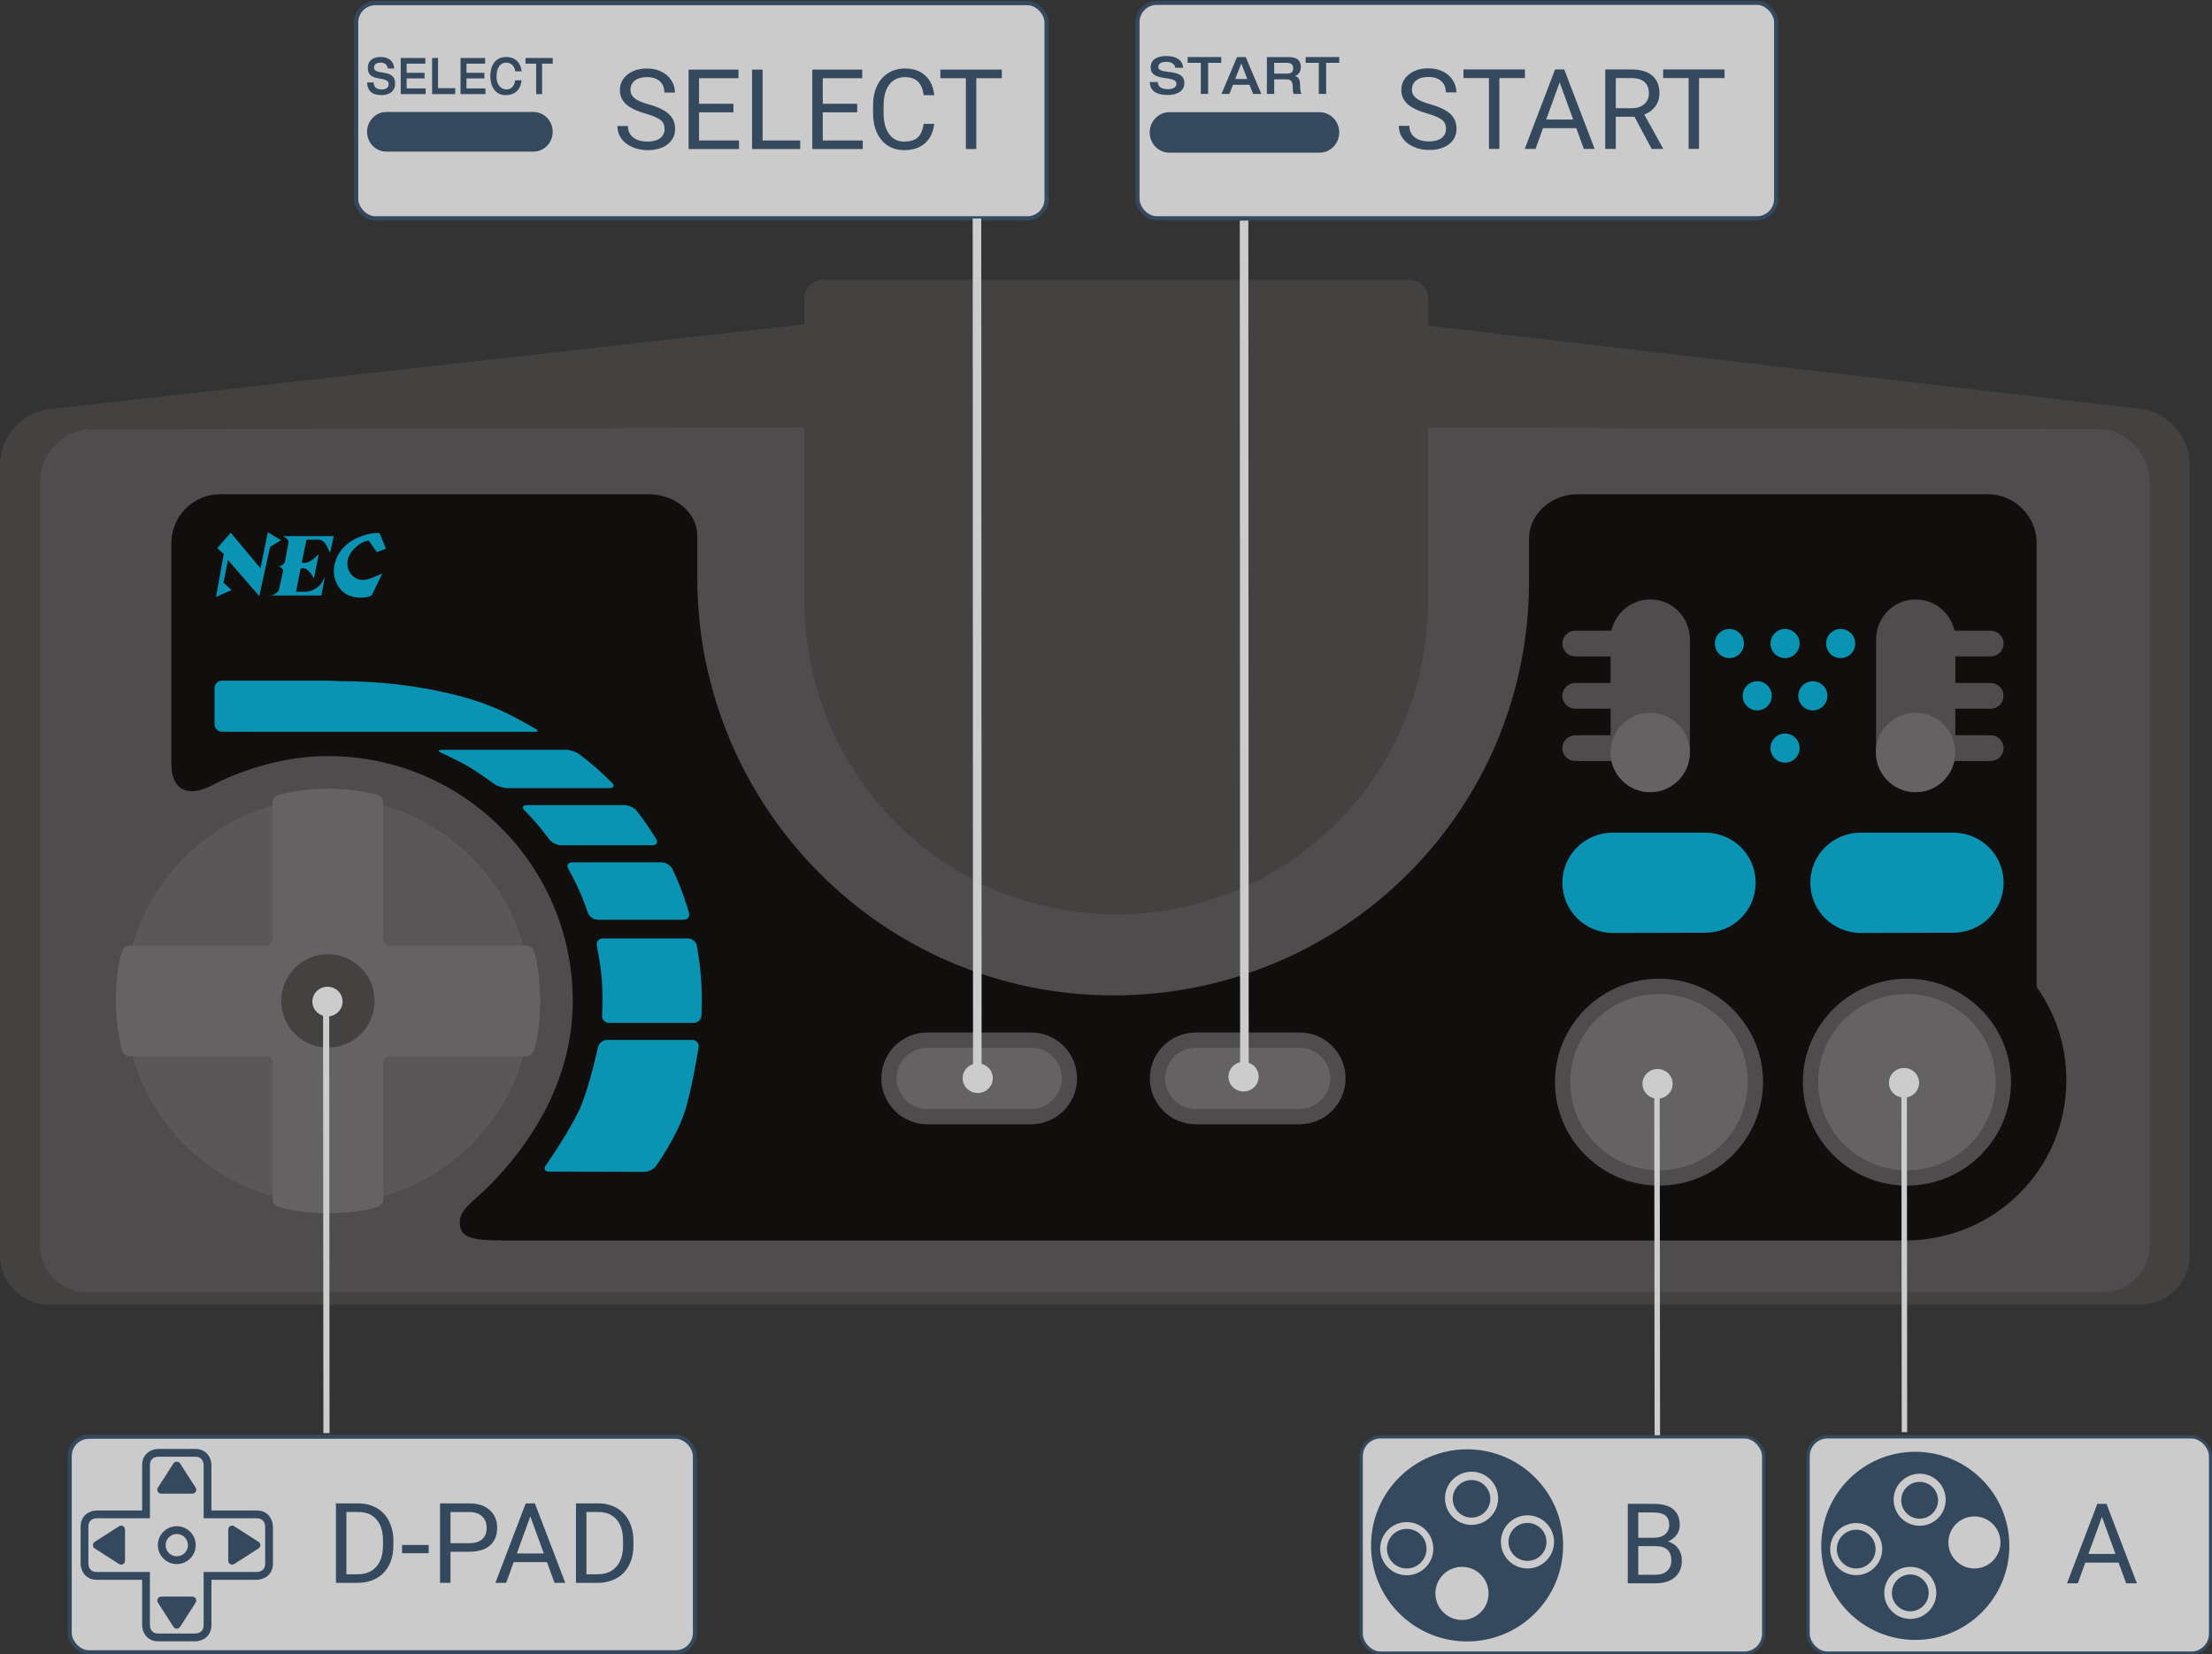 <?xml version="1.0" encoding="UTF-8" standalone="no"?>
<svg
   xmlns:dc="http://purl.org/dc/elements/1.1/"
   xmlns:cc="http://creativecommons.org/ns#"
   xmlns:rdf="http://www.w3.org/1999/02/22-rdf-syntax-ns#"
   xmlns:svg="http://www.w3.org/2000/svg"
   xmlns="http://www.w3.org/2000/svg"
   xmlns:sodipodi="http://sodipodi.sourceforge.net/DTD/sodipodi-0.dtd"
   xmlns:inkscape="http://www.inkscape.org/namespaces/inkscape"
   width="431.764"
   height="322.822"
   version="1.1"
   id="svg57"
   sodipodi:docname="controls.svg"
   inkscape:version="0.92.4 5da689c313, 2019-01-14">
  <rect width="100%" height="100%" fill="#333333" stroke="none"/>
  <sodipodi:namedview
     pagecolor="#ffffff"
     bordercolor="#666666"
     borderopacity="1"
     objecttolerance="10"
     gridtolerance="10"
     guidetolerance="10"
     inkscape:pageopacity="0"
     inkscape:pageshadow="2"
     inkscape:window-width="1920"
     inkscape:window-height="1015"
     id="namedview59"
     showgrid="false"
     fit-margin-top="0"
     fit-margin-left="0"
     fit-margin-right="0"
     fit-margin-bottom="0"
     inkscape:zoom="0.834386"
     inkscape:cx="163.10576"
     inkscape:cy="67.060563"
     inkscape:window-x="1920"
     inkscape:window-y="0"
     inkscape:window-maximized="1"
     inkscape:current-layer="svg57" />
  <defs
     id="defs5">
    <clipPath
       id="a">
      <path
         d="M 0,330.522 H 154.673 V 0 H 0 Z"
         id="path2"
         inkscape:connector-curvature="0" />
    </clipPath>
    <clipPath
       clipPathUnits="userSpaceOnUse"
       id="clipPath18">
      <path
         d="M 0,37.061 H 37.061 V 0 H 0 Z"
         id="path16"
         inkscape:connector-curvature="0" />
    </clipPath>
    <clipPath
       clipPathUnits="userSpaceOnUse"
       id="clipPath18-2">
      <path
         d="M 0,37.061 H 37.061 V 0 H 0 Z"
         id="path16-2"
         inkscape:connector-curvature="0" />
    </clipPath>
  </defs>
  <g
     clip-path="url(#a)"
     transform="matrix(0,-1.293,-1.293,0,427.382,254.619)"
     id="g55">
    <path
       d="M 7.386,0 C 3.324,0 -3e-4,3.324 -3e-4,7.387 v 315.75 c 0,4.062 3.324,7.385 7.386,7.385 h 119.56 c 4.063,0 7.757,-3.302 8.211,-7.34 l 17.277,-153.811 c 0.453,-4.039 0.439,-10.642 -0.032,-14.678 L 135.189,7.338 C 134.719,3.303 131.009,0 126.946,0 Z"
       id="path7"
       inkscape:connector-curvature="0"
       style="fill:#444141" />
    <path
       d="m 8.976,6.004 c -3.915,0 -7.118,3.201 -7.118,7.117 v 304.283 c 0,3.914 3.203,7.118 7.118,7.118 h 115.22 c 3.914,0 7.474,-3.183 7.91,-7.073 l 0.419,-148.226 c 0.436,-3.893 0.422,-10.256 -0.032,-14.145 l -0.356,-142.006 c -0.453,-3.888 -4.027,-7.068 -7.941,-7.068 z"
       id="path9"
       inkscape:connector-curvature="0"
       style="fill:#4f4c4d" />
    <path
       d="m 45.853,250.367 c -16.933,0 -30.658,13.727 -30.658,30.66 0,16.934 13.725,30.66 30.658,30.66 16.934,0 30.659,-13.726 30.659,-30.66 0,-16.933 -13.725,-30.66 -30.659,-30.66"
       id="path11"
       inkscape:connector-curvature="0"
       style="fill:#5a5758" />
    <path
       d="m 9.693,239.583 v 14.773 c 0,5.06 0.422,6.767 2.722,6.767 2.217,0 3.042,-2.144 6.501,-5.385 7.184,-6.734 16.313,-11.663 26.937,-11.663 20.408,0 36.951,16.544 36.951,36.952 0,9.716 -4.431,17.518 -4.431,17.518 -1.823,3.533 -0.803,6.127 3.26,6.127 h 33.31 c 4.063,0 7.387,-3.324 7.387,-7.387 v -64.627 c 0,-4.062 -2.805,-7.386 -6.233,-7.386 h -6.386 c -34.671,0 -63.026,-28.108 -63.026,-62.78 0,-34.672 27.801,-62.779 62.473,-62.779 h 6.478 c 3.681,0 6.694,-3.324 6.694,-7.387 V 30.467 c 0,-4.061 -3.324,-7.385 -7.387,-7.385 H 47.941 C 43.996,20.26 39.162,18.6 33.908,18.6 20.414,18.6 9.693,29.488 9.693,42.981 v 196.602"
       id="path13"
       inkscape:connector-curvature="0"
       style="fill:#110f0d" />
    <path
       d="m 44.589,42.662 c 0,6.115 -4.922,11.09 -10.972,11.09 -6.082,0 -11.03,-4.975 -11.03,-11.09 0,-6.115 4.948,-11.09 11.03,-11.09 6.05,0 10.972,4.975 10.972,11.09 m -26.618,0 c 0,8.66 7.018,15.706 15.646,15.706 8.596,0 15.588,-7.046 15.588,-15.706 0,-8.66 -6.992,-15.706 -15.588,-15.706 -8.628,0 -15.646,7.046 -15.646,15.706"
       id="path15"
       inkscape:connector-curvature="0"
       style="fill:#4f4c4d" />
    <path
       d="m 20.279,42.662 c 0,-7.4 5.939,-13.398 13.338,-13.398 7.4,0 13.28,5.998 13.28,13.398 0,7.4 -5.88,13.399 -13.28,13.399 -7.399,0 -13.338,-5.999 -13.338,-13.399"
       id="path17"
       inkscape:connector-curvature="0"
       style="fill:#656263" />
    <path
       d="m 27.236,134.334 v 15.695 c 0,3.825 3.1,6.924 6.924,6.924 3.825,0 6.925,-3.099 6.925,-6.924 v -15.695 c 0,-3.824 -3.1,-6.925 -6.925,-6.925 -3.824,0 -6.924,3.101 -6.924,6.925"
       id="path19"
       inkscape:connector-curvature="0"
       style="fill:#4f4c4d" />
    <path
       d="m 29.544,134.334 v 15.695 c 0,2.549 2.067,4.616 4.616,4.616 2.55,0 4.616,-2.067 4.616,-4.616 v -15.695 c 0,-2.55 -2.066,-4.617 -4.616,-4.617 -2.549,0 -4.616,2.067 -4.616,4.617"
       id="path21"
       inkscape:connector-curvature="0"
       style="fill:#656263" />
    <path
       d="m 27.236,174.867 v 15.695 c 0,3.825 3.1,6.924 6.924,6.924 3.825,0 6.925,-3.099 6.925,-6.924 v -15.695 c 0,-3.824 -3.1,-6.924 -6.925,-6.924 -3.824,0 -6.924,3.1 -6.924,6.924"
       id="path23"
       inkscape:connector-curvature="0"
       style="fill:#4f4c4d" />
    <path
       d="m 29.544,174.867 v 15.695 c 0,2.549 2.067,4.616 4.616,4.616 2.55,0 4.616,-2.067 4.616,-4.616 v -15.695 c 0,-2.549 -2.066,-4.616 -4.616,-4.616 -2.549,0 -4.616,2.067 -4.616,4.616"
       id="path25"
       inkscape:connector-curvature="0"
       style="fill:#656263" />
    <path
       d="m 114.736,278.211 c -0.482,0.564 -1.121,1.074 -1.818,1.412 -0.698,0.34 -1.455,0.512 -2.147,0.521 -0.695,0.007 -1.326,-0.146 -1.904,-0.427 -0.58,-0.285 -1.107,-0.696 -1.461,-1.204 -0.357,-0.511 -0.543,-1.117 -0.629,-1.672 -0.085,-0.557 -0.07,-1.062 -0.014,-1.464 0.057,-0.4 0.153,-0.695 0.302,-0.965 l 3.311,-1.594 c -0.195,0.414 -0.37,0.833 -0.55,1.269 -0.18,0.434 -0.361,0.886 -0.42,1.364 -0.057,0.479 0.01,0.984 0.277,1.434 0.266,0.449 0.733,0.842 1.257,1.045 0.521,0.205 1.101,0.216 1.624,0.076 0.522,-0.143 0.988,-0.443 1.397,-0.811 0.408,-0.363 0.758,-0.793 0.988,-1.192 0.232,-0.399 0.344,-0.768 0.371,-1.144 l -1.732,-1.204 0.516,-1.384 2.375,0.971 c 0.009,0.272 -10e-4,0.547 -0.036,0.874 -0.035,0.325 -0.096,0.7 -0.196,1.092 -0.099,0.391 -0.24,0.795 -0.473,1.308 -0.231,0.51 -0.558,1.13 -1.038,1.695 m 0.885,9.047 c -0.16,-0.142 -0.364,-0.318 -0.582,-0.277 l -2.907,0.55 c -0.226,0.044 -0.39,0.246 -0.504,0.405 -0.114,0.158 -0.144,0.351 -0.175,0.546 -0.065,-0.168 -0.131,-0.336 -0.252,-0.449 -0.123,-0.113 -0.295,-0.267 -0.479,-0.226 l -2.83,0.631 c -0.26,0.06 -0.424,0.326 -0.568,0.513 -0.141,0.191 -0.213,0.406 -0.285,0.621 v -7.551 l 2.832,-0.532 c -0.588,0.29 -1.176,0.581 -1.553,1.075 -0.377,0.499 -0.708,1.175 -0.708,1.894 v 1.385 l 3.504,-0.692 c 0.087,-0.25 0.077,-0.535 -0.048,-0.79 -0.123,-0.255 -0.363,-0.484 -0.624,-0.689 -0.261,-0.205 -0.542,-0.385 -0.841,-0.528 l 3.686,-0.724 c -0.27,0.247 -0.516,0.523 -0.737,0.818 -0.22,0.298 -0.418,0.615 -0.515,0.912 -0.098,0.297 -0.098,0.575 -0.022,0.831 l 3.45,-0.715 0.011,-1.115 c 0.005,-0.503 0.066,-1.006 -0.267,-1.413 -0.334,-0.408 -1.032,-0.72 -1.732,-1.029 l 2.526,-0.551 v 7.676 c -0.111,-0.217 -0.22,-0.433 -0.38,-0.576 m -4.476,3.954 5.377,4.487 -2.331,2.039 -0.894,-0.978 -6.471,1.17 1.029,-2.346 1.121,1.21 3.422,-0.671 -5.449,-4.728 7.432,-1.633 1,-1.653 1.214,1.998 z"
       id="path27"
       inkscape:connector-curvature="0"
       style="fill:#0a93b2;fill-rule:evenodd" />
    <path
       d="m 56.143,73.121 c 0,-4.209 3.343,-7.619 7.551,-7.619 4.209,0 7.553,3.41 7.553,7.619 v 13.938 c 0,4.208 -3.344,7.619 -7.553,7.619 -4.208,0 -7.585,-3.411 -7.585,-7.619 z"
       id="path29"
       inkscape:connector-curvature="0"
       style="fill:#0a93b2" />
    <path
       d="m 83.386,87.381 c -3.33,0 -6.028,-2.646 -6.028,-5.976 0,-3.329 2.698,-5.975 6.028,-5.975 h 17.028 c 3.329,0 6.029,2.646 6.029,5.975 0,3.33 -2.7,6.001 -6.029,6.001 z"
       id="path31"
       inkscape:connector-curvature="0"
       style="fill:#4f4c4d" />
    <path
       d="m 101.728,92.721 c 0,1.082 -0.858,1.958 -1.94,1.958 -1.082,0 -1.942,-0.876 -1.942,-1.958 v -5.533 c 0,-1.082 0.86,-1.959 1.942,-1.959 1.082,0 1.949,0.877 1.949,1.959 z m -15.782,0 c 0,1.082 -0.858,1.958 -1.94,1.958 -1.082,0 -1.942,-0.876 -1.942,-1.958 v -5.533 c 0,-1.082 0.86,-1.959 1.942,-1.959 1.082,0 1.949,0.877 1.949,1.959 z m 7.892,0 c 0,1.082 -0.859,1.958 -1.941,1.958 -1.081,0 -1.942,-0.876 -1.942,-1.958 v -5.533 c 0,-1.082 0.861,-1.959 1.942,-1.959 1.082,0 1.95,0.877 1.95,1.959 z M 83.386,35.37 c -3.33,0 -6.028,2.646 -6.028,5.976 0,3.328 2.698,5.974 6.028,5.974 h 17.028 c 3.329,0 6.029,-2.646 6.029,-5.974 0,-3.33 -2.7,-6.002 -6.029,-6.002 z"
       id="path33"
       inkscape:connector-curvature="0"
       style="fill:#4f4c4d" />
    <path
       d="m 101.728,30.03 c 0,-1.082 -0.858,-1.958 -1.94,-1.958 -1.082,0 -1.942,0.876 -1.942,1.958 v 5.532 c 0,1.082 0.86,1.959 1.942,1.959 1.082,0 1.949,-0.877 1.949,-1.959 z m -15.782,0 c 0,-1.082 -0.858,-1.958 -1.94,-1.958 -1.082,0 -1.942,0.876 -1.942,1.958 v 5.532 c 0,1.082 0.86,1.959 1.942,1.959 1.082,0 1.949,-0.877 1.949,-1.959 z m 7.892,0 c 0,-1.082 -0.859,-1.958 -1.941,-1.958 -1.081,0 -1.942,0.876 -1.942,1.958 v 5.532 c 0,1.082 0.861,1.959 1.942,1.959 1.082,0 1.95,-0.877 1.95,-1.959 z"
       id="path35"
       inkscape:connector-curvature="0"
       style="fill:#4f4c4d" />
    <path
       d="m 56.143,35.691 c 0,-4.209 3.343,-7.619 7.551,-7.619 4.209,0 7.553,3.41 7.553,7.619 v 13.938 c 0,4.207 -3.344,7.619 -7.553,7.619 -4.208,0 -7.585,-3.412 -7.585,-7.619 z"
       id="path37"
       inkscape:connector-curvature="0"
       style="fill:#0a93b2" />
    <path
       d="m 44.589,80.09 c 0,6.115 -4.922,11.091 -10.972,11.091 -6.082,0 -11.03,-4.976 -11.03,-11.091 0,-6.115 4.948,-11.09 11.03,-11.09 6.05,0 10.972,4.975 10.972,11.09 m -26.618,0 c 0,8.66 7.018,15.707 15.646,15.707 8.596,0 15.588,-7.047 15.588,-15.707 0,-8.66 -6.992,-15.706 -15.588,-15.706 -8.628,0 -15.646,7.046 -15.646,15.706"
       id="path39"
       inkscape:connector-curvature="0"
       style="fill:#4f4c4d" />
    <path
       d="m 20.279,80.09 c 0,-7.4 5.939,-13.399 13.338,-13.399 7.4,0 13.28,5.999 13.28,13.399 0,7.398 -5.88,13.398 -13.28,13.398 -7.399,0 -13.338,-6 -13.338,-13.398"
       id="path41"
       inkscape:connector-curvature="0"
       style="fill:#656263" />
    <path
       d="m 154.673,206.346 c 0,1.525 -1.246,2.771 -2.77,2.771 h -45.479 c -26.196,0 -47.5,-20.89 -47.5,-47.085 0,-26.198 21.166,-47.086 47.361,-47.086 h 45.618 c 1.524,0 2.77,1.246 2.77,2.769 z"
       id="path43"
       inkscape:connector-curvature="0"
       style="fill:#444141" />
    <path
       d="m 75.811,272.679 c 0.531,0 1.052,0.426 1.155,0.945 0,0 0.916,2.868 0.916,7.404 0,4.34 -0.914,7.402 -0.914,7.402 -0.105,0.519 -0.626,0.945 -1.157,0.945 h -20.646 c -0.531,0 -0.964,0.434 -0.964,0.965 v 20.646 c 0,0.531 -0.425,1.051 -0.945,1.155 0,0 -2.899,0.916 -7.403,0.916 -3.838,0 -7.402,-0.916 -7.402,-0.916 -0.52,-0.104 -0.946,-0.624 -0.946,-1.155 v -20.646 c 0,-0.531 -0.433,-0.965 -0.965,-0.965 h -20.644 c -0.531,0 -1.052,-0.426 -1.156,-0.945 0,0 -0.914,-2.526 -0.914,-7.402 0,-4.964 0.915,-7.404 0.915,-7.404 0.103,-0.519 0.624,-0.945 1.155,-0.945 h 20.644 c 0.532,0 0.965,-0.435 0.965,-0.964 v -20.646 c 0,-0.531 0.426,-1.051 0.946,-1.155 0,0 2.494,-0.916 7.402,-0.916 5.166,0 7.403,0.916 7.403,0.916 0.52,0.104 0.945,0.624 0.945,1.155 v 20.646 c 0,0.529 0.433,0.964 0.964,0.964 z"
       id="path45"
       inkscape:connector-curvature="0"
       style="fill:#656263" />
    <path
       d="m 45.853,273.981 c -3.893,0 -7.047,3.154 -7.047,7.047 0,3.892 3.154,7.049 7.047,7.049 3.894,0 7.049,-3.157 7.049,-7.049 0,-3.893 -3.155,-7.047 -7.049,-7.047"
       id="path47"
       inkscape:connector-curvature="0"
       style="fill:#444141" />
    <path
       d="m 59.17,241.788 c -0.587,-0.203 -1.068,-0.878 -1.068,-1.5 v -12.956 c 0,-0.621 0.487,-0.984 1.083,-0.805 0,0 2.17,0.651 3.756,1.272 1.298,0.509 2.811,1.222 2.811,1.222 0.562,0.266 1.022,0.993 1.022,1.614 v 13.529 c 0,0.623 -0.445,0.883 -0.988,0.581 0,0 -1.768,-0.985 -3.215,-1.634 -1.447,-0.648 -3.401,-1.323 -3.401,-1.323 m -38.151,6.358 c -0.51,0.358 -0.927,0.141 -0.929,-0.48 l -0.036,-14.425 c -10e-4,-0.621 0.413,-1.423 0.922,-1.78 0,0 4.182,-2.945 7.826,-4.189 3.361,-1.147 10.04,-2.196 10.04,-2.196 0.615,-0.096 1.117,0.334 1.117,0.956 v 12.866 c 0,0.622 -0.497,1.238 -1.105,1.368 0,0 -5.691,1.22 -8.879,2.572 -3.542,1.499 -8.956,5.308 -8.956,5.308 m 33.152,-22.81 c 0.613,0.105 1.114,0.699 1.114,1.322 v 12.875 c 0,0.621 -0.499,1.029 -1.109,0.906 0,0 -2.419,-0.486 -4.238,-0.666 -1.311,-0.131 -2.639,-0.197 -3.984,-0.197 -1.145,0 -2.292,0.073 -2.292,0.073 -0.62,0.04 -1.128,-0.436 -1.128,-1.057 v -12.77 c 0,-0.621 0.508,-1.154 1.129,-1.184 0,0 1.154,-0.056 2.291,-0.056 1.172,0 2.344,0.045 3.511,0.133 1.954,0.148 4.706,0.621 4.706,0.621 m 28.897,17.726 c 0.378,0.495 0.687,1.409 0.687,2.03 v 18.702 c 0,0.622 -0.211,0.667 -0.469,0.1 0,0 -1.12,-2.462 -2.086,-4.105 -0.968,-1.641 -2.553,-3.786 -2.553,-3.786 -0.37,-0.5 -0.671,-1.418 -0.671,-2.04 v -15.472 c 0,-0.622 0.36,-0.771 0.801,-0.333 0,0 1.243,1.236 2.207,2.336 0.964,1.102 2.084,2.568 2.084,2.568 m -13.721,-11.035 c 0,-0.621 0.434,-0.864 0.965,-0.539 0,0 1.43,0.877 2.584,1.697 0.852,0.606 1.618,1.211 1.618,1.211 0.487,0.386 0.886,1.21 0.886,1.832 v 14.789 c 0,0.623 -0.36,0.771 -0.8,0.332 0,0 -0.861,-0.858 -1.743,-1.632 -1.117,-0.979 -2.601,-2.08 -2.601,-2.08 -0.499,-0.371 -0.909,-1.183 -0.909,-1.805 z m 17.614,17.729 c 2.463,4.322 3.848,7.03 5.178,12.461 1.272,5.189 1.977,10.896 1.977,17.092 0.037,0.62 0.077,1.646 0.077,2.269 v 15.443 c 0,0.622 -0.508,1.131 -1.13,1.131 h -5.459 c -0.622,0 -1.13,-0.509 -1.13,-1.131 l -0.002,-47.154 c 0,-0.621 0.22,-0.672 0.489,-0.111 M 99.791,67.263 c -1.214,0 -2.198,0.984 -2.198,2.198 0,1.215 0.984,2.2 2.198,2.2 1.214,0 2.199,-0.985 2.199,-2.2 0,-1.214 -0.985,-2.198 -2.199,-2.198"
       id="path49"
       inkscape:connector-curvature="0"
       style="fill:#0a93b2" />
    <path
       d="m 83.352,75.439 c -3.307,0 -5.988,2.682 -5.988,5.99 0,3.307 2.681,5.989 5.988,5.989 3.308,0 5.99,-2.682 5.99,-5.989 0,-3.308 -2.682,-5.99 -5.99,-5.99 m 0,-40.066 c -3.307,0 -5.988,2.682 -5.988,5.99 0,3.307 2.681,5.989 5.988,5.989 3.308,0 5.99,-2.682 5.99,-5.989 0,-3.308 -2.682,-5.99 -5.99,-5.99"
       id="path51"
       inkscape:connector-curvature="0"
       style="fill:#656263" />
    <path
       d="m 99.791,58.865 c -1.214,0 -2.198,0.984 -2.198,2.199 0,1.214 0.984,2.198 2.198,2.198 1.214,0 2.199,-0.984 2.199,-2.198 0,-1.215 -0.985,-2.199 -2.199,-2.199 m 0,-8.396 c -1.214,0 -2.198,0.984 -2.198,2.199 0,1.213 0.984,2.197 2.198,2.197 1.214,0 2.199,-0.984 2.199,-2.197 0,-1.215 -0.985,-2.199 -2.199,-2.199 m -7.891,12.596 c -1.214,0 -2.198,0.984 -2.198,2.198 0,1.214 0.984,2.198 2.198,2.198 1.214,0 2.199,-0.984 2.199,-2.198 0,-1.214 -0.985,-2.198 -2.199,-2.198 m 0,-8.398 c -1.214,0 -2.198,0.984 -2.198,2.198 0,1.215 0.984,2.199 2.198,2.199 1.214,0 2.199,-0.984 2.199,-2.199 0,-1.214 -0.985,-2.198 -2.199,-2.198 m -7.891,4.198 c -1.214,0 -2.198,0.984 -2.198,2.199 0,1.214 0.984,2.198 2.198,2.198 1.214,0 2.199,-0.984 2.199,-2.198 0,-1.215 -0.985,-2.199 -2.199,-2.199"
       id="path53"
       inkscape:connector-curvature="0"
       style="fill:#0a93b2" />
  </g>
  <g
     id="g5956"
     transform="matrix(0.318,0,0,0.318,348.091,103.491)">
    <g
       id="g1566">
      <rect
         style="fill:#f1f1f1;fill-opacity:0.8;stroke:#35495e;stroke-width:1.996;stroke-miterlimit:4;stroke-dasharray:none;stroke-opacity:1"
         id="rect4529-1"
         width="247.046"
         height="132.735"
         x="15.214"
         y="556.348"
         ry="11.888" />
      <g
         aria-label="A"
         style="font-style:normal;font-weight:normal;font-size:68.579px;line-height:1.25;font-family:sans-serif;letter-spacing:0px;word-spacing:0px;fill:#35495e;fill-opacity:1;stroke:none;stroke-width:1.714"
         id="text4597-8">
        <path
           inkscape:connector-curvature="0"
           d="m 205.774,633.51 h -20.426 l -4.588,12.725 h -6.63 l 18.618,-48.756 h 5.626 l 18.652,48.756 h -6.597 z m -18.484,-5.291 h 16.576 l -8.305,-22.804 z"
           style="font-style:normal;font-variant:normal;font-weight:normal;font-stretch:normal;font-family:Roboto;-inkscape-font-specification:Roboto;fill:#35495e;fill-opacity:1;stroke-width:1.714"
           id="path5816" />
      </g>
      <g
         style="fill:#ffffff"
         id="g10"
         transform="matrix(3.121,0,0,-3.121,22.95,681.173)">
        <g
           style="fill:#35495e;fill-opacity:1"
           id="g12">
          <g
             style="fill:#35495e;fill-opacity:1"
             id="g14"
             clip-path="url(#clipPath18)">
            <g
               style="fill:#35495e;fill-opacity:1"
               id="g20"
               transform="translate(30.23,14.114)">
              <path
                 d="m 0,0 c -2.826,0 -5.118,2.292 -5.118,5.119 0,2.826 2.292,5.117 5.118,5.117 2.827,0 5.118,-2.291 5.118,-5.117 C 5.118,2.292 2.827,0 0,0 m -10.77,8.397 c -2.827,0 -5.118,2.292 -5.118,5.119 0,2.826 2.291,5.118 5.118,5.118 2.827,0 5.118,-2.292 5.118,-5.118 0,-2.827 -2.291,-5.119 -5.118,-5.119 m -1.844,-18.314 c -2.827,0 -5.118,2.292 -5.118,5.118 0,2.827 2.291,5.118 5.118,5.118 2.826,0 5.118,-2.291 5.118,-5.118 0,-2.826 -2.292,-5.118 -5.118,-5.118 m -10.639,8.611 c -2.827,0 -5.118,2.291 -5.118,5.119 0,2.826 2.291,5.117 5.118,5.117 2.827,0 5.118,-2.291 5.118,-5.117 0,-2.828 -2.291,-5.119 -5.118,-5.119 m 11.623,24.253 c -10.216,0 -18.498,-8.281 -18.498,-18.498 0,-10.216 8.282,-18.498 18.498,-18.498 10.216,0 18.498,8.282 18.498,18.498 0,10.217 -8.282,18.498 -18.498,18.498"
                 style="fill:#35495e;fill-opacity:1;fill-rule:nonzero;stroke:none"
                 id="path22"
                 inkscape:connector-curvature="0" />
            </g>
            <g
               style="fill:#35495e;fill-opacity:1"
               id="g24"
               transform="translate(21.235,9.315)">
              <path
                 d="m 0,0 c 0,-1.998 -1.621,-3.619 -3.619,-3.619 -1.999,0 -3.619,1.621 -3.619,3.619 0,1.999 1.62,3.619 3.619,3.619 C -1.621,3.619 0,1.999 0,0"
                 style="fill:#35495e;fill-opacity:1;fill-rule:nonzero;stroke:none"
                 id="path26"
                 inkscape:connector-curvature="0" />
            </g>
            <g
               style="fill:#35495e;fill-opacity:1"
               id="g28"
               transform="translate(10.789,17.926)">
              <path
                 d="m 0,0 c 0,-2.105 -1.707,-3.813 -3.812,-3.813 -2.105,0 -3.812,1.708 -3.812,3.813 0,2.105 1.707,3.812 3.812,3.812 C -1.707,3.812 0,2.105 0,0"
                 style="fill:#35495e;fill-opacity:1;fill-rule:nonzero;stroke:none"
                 id="path30"
                 inkscape:connector-curvature="0" />
            </g>
            <g
               style="fill:#35495e;fill-opacity:1"
               id="g32"
               transform="translate(23.073,27.526)">
              <path
                 d="m 0,0 c 0,-1.999 -1.621,-3.619 -3.619,-3.619 -1.999,0 -3.619,1.62 -3.619,3.619 0,1.999 1.62,3.619 3.619,3.619 C -1.621,3.619 0,1.999 0,0"
                 style="fill:#35495e;fill-opacity:1;fill-rule:nonzero;stroke:none"
                 id="path34"
                 inkscape:connector-curvature="0" />
            </g>
          </g>
        </g>
      </g>
    </g>
  </g>
  <g
     id="g5972"
     transform="matrix(0.318,0,0,0.318,158.703,106.614)">
    <rect
       ry="11.888"
       y="546.523"
       x="336.451"
       height="132.735"
       width="247.046"
       id="rect4529-1-7"
       style="fill:#f1f1f1;fill-opacity:0.8;stroke:#35495e;stroke-width:1.996;stroke-miterlimit:4;stroke-dasharray:none;stroke-opacity:1" />
    <g
       id="text4597-8-4"
       style="font-style:normal;font-weight:normal;font-size:68.579px;line-height:1.25;font-family:sans-serif;letter-spacing:0px;word-spacing:0px;fill:#35495e;fill-opacity:1;stroke:none;stroke-width:1.714"
       aria-label="B">
      <path
         id="path5822"
         style="font-style:normal;font-variant:normal;font-weight:normal;font-stretch:normal;font-family:Roboto;-inkscape-font-specification:Roboto;fill:#35495e;fill-opacity:1;stroke-width:1.714"
         d="m 500.088,636.409 v -48.756 h 15.939 q 7.936,0 11.921,3.282 4.018,3.282 4.018,9.711 0,3.416 -1.942,6.061 -1.942,2.612 -5.291,4.052 3.951,1.105 6.228,4.219 2.311,3.081 2.311,7.367 0,6.563 -4.253,10.314 -4.253,3.75 -12.021,3.75 z m 6.429,-22.804 v 17.547 h 10.615 q 4.487,0 7.066,-2.311 2.612,-2.344 2.612,-6.429 0,-8.807 -9.577,-8.807 z m 0,-5.157 h 9.711 q 4.219,0 6.731,-2.11 2.545,-2.11 2.545,-5.726 0,-4.018 -2.344,-5.827 -2.344,-1.842 -7.133,-1.842 h -9.51 z"
         inkscape:connector-curvature="0" />
    </g>
    <g
       transform="matrix(3.187,0,0,-3.187,342.175,672.287)"
       id="g10-3"
       style="fill:#35495e;fill-opacity:1">
      <g
         id="g12-4"
         style="fill:#35495e;fill-opacity:1">
        <g
           clip-path="url(#clipPath18-2)"
           id="g14-7"
           style="fill:#35495e;fill-opacity:1">
          <g
             transform="translate(30.23,14.114)"
             id="g20-8"
             style="fill:#35495e;fill-opacity:1">
            <path
               inkscape:connector-curvature="0"
               id="path22-4"
               style="fill:#35495e;fill-opacity:1;fill-rule:nonzero;stroke:none"
               d="m 0,0 c -2.826,0 -5.118,2.292 -5.118,5.119 0,2.826 2.292,5.117 5.118,5.117 2.827,0 5.118,-2.291 5.118,-5.117 C 5.118,2.292 2.827,0 0,0 m -10.77,8.397 c -2.827,0 -5.118,2.292 -5.118,5.119 0,2.826 2.291,5.118 5.118,5.118 2.827,0 5.118,-2.292 5.118,-5.118 0,-2.827 -2.291,-5.119 -5.118,-5.119 m -1.844,-18.314 c -2.827,0 -5.118,2.292 -5.118,5.118 0,2.827 2.291,5.118 5.118,5.118 2.826,0 5.118,-2.291 5.118,-5.118 0,-2.826 -2.292,-5.118 -5.118,-5.118 m -10.639,8.611 c -2.827,0 -5.118,2.291 -5.118,5.119 0,2.826 2.291,5.117 5.118,5.117 2.827,0 5.118,-2.291 5.118,-5.117 0,-2.828 -2.291,-5.119 -5.118,-5.119 m 11.623,24.253 c -10.216,0 -18.498,-8.281 -18.498,-18.498 0,-10.216 8.282,-18.498 18.498,-18.498 10.216,0 18.498,8.282 18.498,18.498 0,10.217 -8.282,18.498 -18.498,18.498" />
          </g>
          <g
             transform="translate(33.885,19.232)"
             id="g24-3"
             style="fill:#35495e;fill-opacity:1">
            <path
               inkscape:connector-curvature="0"
               id="path26-4"
               style="fill:#35495e;fill-opacity:1;fill-rule:nonzero;stroke:none"
               d="m 0,0 c 0,-2.019 -1.636,-3.655 -3.654,-3.655 -2.019,0 -3.655,1.636 -3.655,3.655 0,2.018 1.636,3.654 3.655,3.654 C -1.636,3.654 0,2.018 0,0" />
          </g>
          <g
             transform="translate(10.789,17.926)"
             id="g28-1"
             style="fill:#35495e;fill-opacity:1">
            <path
               inkscape:connector-curvature="0"
               id="path30-2"
               style="fill:#35495e;fill-opacity:1;fill-rule:nonzero;stroke:none"
               d="m 0,0 c 0,-2.105 -1.707,-3.813 -3.812,-3.813 -2.105,0 -3.812,1.708 -3.812,3.813 0,2.105 1.707,3.812 3.812,3.812 C -1.707,3.812 0,2.105 0,0" />
          </g>
          <g
             transform="translate(23.073,27.526)"
             id="g32-6"
             style="fill:#35495e;fill-opacity:1">
            <path
               inkscape:connector-curvature="0"
               id="path34-23"
               style="fill:#35495e;fill-opacity:1;fill-rule:nonzero;stroke:none"
               d="m 0,0 c 0,-1.999 -1.621,-3.619 -3.619,-3.619 -1.999,0 -3.619,1.62 -3.619,3.619 0,1.999 1.62,3.619 3.619,3.619 C -1.621,3.619 0,1.999 0,0" />
          </g>
        </g>
      </g>
    </g>
  </g>
  <g
     id="g5898"
     transform="matrix(0.318,0,0,0.318,13.216,280)">
    <rect
       ry="11.844"
       y="1.242"
       x="1.242"
       height="132.248"
       width="383.739"
       id="rect4529"
       style="fill:#f1f1f1;fill-opacity:0.8;stroke:#35495e;stroke-width:2.484;stroke-miterlimit:4;stroke-dasharray:none;stroke-opacity:1" />
    <g
       style="fill:#35495e;fill-opacity:1"
       transform="matrix(3.186,0,0,3.186,7.912,8.704)"
       id="g4567">
      <g
         style="fill:#35495e;fill-opacity:1"
         id="g4537">
        <g
           style="fill:#35495e;fill-opacity:1"
           id="g4535">
          <g
             style="fill:#35495e;fill-opacity:1"
             id="g4533">
            <path
               style="fill:#35495e;fill-opacity:1"
               inkscape:connector-curvature="0"
               d="m 22.085,37.058 h -7.111 c -2.289,0 -3.119,-1.866 -3.119,-3.121 V 25.205 H 3.121 C 0.831,25.205 0,23.339 0,22.084 v -7.11 c 0,-2.289 1.867,-3.12 3.121,-3.12 h 8.734 V 3.121 C 11.855,0.831 13.72,0 14.974,0 h 7.111 c 2.29,0 3.121,1.867 3.121,3.121 v 8.733 h 8.731 c 1.201,0 2.154,0.525 2.684,1.48 0.207,0.375 0.456,1.112 0.429,1.639 h 0.008 v 7.11 c 0,2.29 -1.866,3.121 -3.121,3.121 h -8.731 v 8.732 c 0,2.291 -1.866,3.122 -3.121,3.122 z M 3.121,13.353 C 2.745,13.359 1.5,13.492 1.5,14.973 v 7.11 c 0.006,0.376 0.139,1.621 1.621,1.621 h 10.233 v 10.232 c 0.005,0.376 0.139,1.621 1.619,1.621 h 7.108 c 0.384,-0.006 1.624,-0.142 1.624,-1.621 V 23.705 h 10.231 c 0.376,-0.006 1.621,-0.14 1.621,-1.621 v -7.121 c -0.005,-0.287 -0.112,-1.609 -1.62,-1.609 H 23.707 V 3.121 C 23.701,2.745 23.568,1.5 22.086,1.5 h -7.111 c -0.376,0.006 -1.619,0.139 -1.619,1.621 v 10.232 z"
               id="path4531" />
          </g>
        </g>
      </g>
      <g
         style="fill:#35495e;fill-opacity:1"
         id="g4541">
        <path
           style="fill:#35495e;fill-opacity:1"
           inkscape:connector-curvature="0"
           d="m 18.531,22.181 c -2.012,0 -3.649,-1.638 -3.649,-3.651 0,-2.013 1.637,-3.65 3.649,-3.65 2.013,0 3.65,1.638 3.65,3.65 0,2.014 -1.638,3.651 -3.65,3.651 z m 0,-5.801 c -1.185,0 -2.149,0.965 -2.149,2.15 0,1.187 0.964,2.151 2.149,2.151 1.186,0 2.15,-0.965 2.15,-2.151 0,-1.186 -0.965,-2.15 -2.15,-2.15 z"
           id="path4539" />
      </g>
      <g
         style="fill:#35495e;fill-opacity:1"
         id="g4547">
        <path
           style="fill:#35495e;fill-opacity:1"
           inkscape:connector-curvature="0"
           d="m 18.53,3.183 -3.005,4.684 h 6.012 z"
           id="path4543" />
        <path
           style="fill:#35495e;fill-opacity:1"
           inkscape:connector-curvature="0"
           d="m 21.536,8.617 h -6.012 c -0.274,0 -0.526,-0.15 -0.658,-0.39 -0.131,-0.241 -0.121,-0.534 0.027,-0.765 l 3.005,-4.684 c 0.276,-0.431 0.987,-0.43 1.262,0 l 3.007,4.684 c 0.148,0.231 0.159,0.524 0.027,0.765 -0.131,0.24 -0.383,0.39 -0.658,0.39 z m -4.639,-1.5 h 3.267 L 18.53,4.572 Z"
           id="path4545" />
      </g>
      <g
         style="fill:#35495e;fill-opacity:1"
         id="g4553">
        <path
           style="fill:#35495e;fill-opacity:1"
           inkscape:connector-curvature="0"
           d="m 3.125,18.53 4.684,3.004 v -6.01 z"
           id="path4549" />
        <path
           style="fill:#35495e;fill-opacity:1"
           inkscape:connector-curvature="0"
           d="m 7.809,22.284 c -0.141,0 -0.282,-0.04 -0.405,-0.119 L 2.72,19.161 C 2.505,19.024 2.375,18.786 2.375,18.53 c 0,-0.256 0.13,-0.493 0.345,-0.631 l 4.684,-3.006 c 0.23,-0.147 0.524,-0.159 0.765,-0.027 0.24,0.131 0.39,0.384 0.39,0.658 v 6.01 c 0,0.274 -0.149,0.526 -0.39,0.658 -0.113,0.062 -0.237,0.092 -0.36,0.092 z M 4.514,18.53 7.059,20.162 v -3.265 z"
           id="path4551" />
      </g>
      <g
         style="fill:#35495e;fill-opacity:1"
         id="g4559">
        <path
           style="fill:#35495e;fill-opacity:1"
           inkscape:connector-curvature="0"
           d="m 33.879,18.529 -4.685,-3.005 v 6.01 z"
           id="path4555" />
        <path
           style="fill:#35495e;fill-opacity:1"
           inkscape:connector-curvature="0"
           d="m 29.195,22.284 c -0.124,0 -0.247,-0.03 -0.359,-0.092 -0.241,-0.132 -0.391,-0.384 -0.391,-0.658 v -6.01 c 0,-0.274 0.149,-0.526 0.391,-0.658 0.239,-0.132 0.532,-0.123 0.765,0.027 l 4.685,3.005 c 0.215,0.138 0.345,0.376 0.345,0.631 0,0.255 -0.13,0.493 -0.345,0.631 L 29.6,22.165 c -0.123,0.079 -0.265,0.119 -0.405,0.119 z m 0.75,-5.388 v 3.266 l 2.546,-1.633 z"
           id="path4557" />
      </g>
      <g
         style="fill:#35495e;fill-opacity:1"
         id="g4565">
        <path
           style="fill:#35495e;fill-opacity:1"
           inkscape:connector-curvature="0"
           d="m 18.53,33.876 3.007,-4.684 h -6.012 z"
           id="path4561" />
        <path
           style="fill:#35495e;fill-opacity:1"
           inkscape:connector-curvature="0"
           d="m 18.53,34.626 v 0 c -0.255,0 -0.493,-0.13 -0.631,-0.345 l -3.005,-4.684 c -0.148,-0.231 -0.158,-0.524 -0.027,-0.765 0.132,-0.241 0.384,-0.391 0.658,-0.391 h 6.012 c 0.274,0 0.526,0.149 0.658,0.391 0.132,0.24 0.121,0.534 -0.027,0.765 l -3.007,4.684 c -0.138,0.215 -0.376,0.345 -0.631,0.345 z m -1.633,-4.684 1.633,2.545 1.634,-2.545 z"
           id="path4563" />
      </g>
    </g>
    <g
       id="text4597"
       style="font-style:normal;font-weight:normal;font-size:68.579px;line-height:1.25;font-family:sans-serif;letter-spacing:0px;word-spacing:0px;fill:#35495e;fill-opacity:1;stroke:none;stroke-width:1.714"
       aria-label="D-PAD">
      <path
         id="path5755"
         style="font-style:normal;font-variant:normal;font-weight:normal;font-stretch:normal;font-family:Roboto;-inkscape-font-specification:Roboto;fill:#35495e;fill-opacity:1;stroke-width:1.714"
         d="M 164.636,90.884 V 42.129 h 13.763 q 6.362,0 11.251,2.813 4.889,2.813 7.534,8.003 2.679,5.19 2.712,11.921 v 3.114 q 0,6.898 -2.679,12.088 -2.645,5.19 -7.601,7.97 -4.922,2.779 -11.486,2.846 z m 6.429,-43.465 v 38.208 h 6.764 q 7.434,0 11.553,-4.621 4.152,-4.621 4.152,-13.16 v -2.846 q 0,-8.305 -3.918,-12.892 -3.884,-4.621 -11.05,-4.688 z"
         inkscape:connector-curvature="0" />
      <path
         id="path5757"
         style="font-style:normal;font-variant:normal;font-weight:normal;font-stretch:normal;font-family:Roboto;-inkscape-font-specification:Roboto;fill:#35495e;fill-opacity:1;stroke-width:1.714"
         d="m 221.562,72.701 h -16.341 v -5.056 h 16.341 z"
         inkscape:connector-curvature="0" />
      <path
         id="path5759"
         style="font-style:normal;font-variant:normal;font-weight:normal;font-stretch:normal;font-family:Roboto;-inkscape-font-specification:Roboto;fill:#35495e;fill-opacity:1;stroke-width:1.714"
         d="m 234.957,71.797 v 19.087 h -6.429 V 42.129 h 17.982 q 8.003,0 12.524,4.085 4.554,4.085 4.554,10.816 0,7.099 -4.454,10.95 -4.42,3.817 -12.691,3.817 z m 0,-5.257 h 11.553 q 5.157,0 7.903,-2.411 2.746,-2.444 2.746,-7.032 0,-4.353 -2.746,-6.965 -2.746,-2.612 -7.534,-2.712 h -11.921 z"
         inkscape:connector-curvature="0" />
      <path
         id="path5761"
         style="font-style:normal;font-variant:normal;font-weight:normal;font-stretch:normal;font-family:Roboto;-inkscape-font-specification:Roboto;fill:#35495e;fill-opacity:1;stroke-width:1.714"
         d="m 294.16,78.16 h -20.426 l -4.588,12.725 h -6.63 l 18.618,-48.756 h 5.626 l 18.652,48.756 h -6.597 z m -18.484,-5.291 h 16.576 l -8.305,-22.804 z"
         inkscape:connector-curvature="0" />
      <path
         id="path5763"
         style="font-style:normal;font-variant:normal;font-weight:normal;font-stretch:normal;font-family:Roboto;-inkscape-font-specification:Roboto;fill:#35495e;fill-opacity:1;stroke-width:1.714"
         d="M 311.974,90.884 V 42.129 h 13.763 q 6.362,0 11.251,2.813 4.889,2.813 7.534,8.003 2.679,5.19 2.712,11.921 v 3.114 q 0,6.898 -2.679,12.088 -2.645,5.19 -7.601,7.97 -4.922,2.779 -11.486,2.846 z m 6.429,-43.465 v 38.208 h 6.764 q 7.434,0 11.553,-4.621 4.152,-4.621 4.152,-13.16 v -2.846 q 0,-8.305 -3.918,-12.892 -3.884,-4.621 -11.05,-4.688 z"
         inkscape:connector-curvature="0" />
    </g>
  </g>
  <g
     id="g6007"
     transform="matrix(0.318,0,0,0.318,216.148,-294.959)">
    <rect
       ry="11.842"
       y="929.286"
       x="18.5"
       height="132.221"
       width="391.991"
       id="rect4529-6-1"
       style="fill:#f1f1f1;fill-opacity:0.8;stroke:#35495e;stroke-width:2.51;stroke-miterlimit:4;stroke-dasharray:none;stroke-opacity:1" />
    <g
       style="fill:#35495e;fill-opacity:1"
       transform="matrix(3.139,0,0,3.139,25.983,936.388)"
       id="g5158">
      <path
         style="fill:#35495e;fill-opacity:1"
         inkscape:connector-curvature="0"
         d="m 33.065,15.548 h 1.438 V 9.471 h 2.563 v -1.13 h -6.563 v 1.13 h 2.563 z M 24.351,11.573 V 9.471 h 2.482 c 0.755,0 1.226,0.292 1.226,1.039 0,0.808 -0.432,1.063 -1.226,1.063 z m -1.434,3.975 h 1.434 v -2.846 h 2.443 c 1.053,0 1.188,0.727 1.188,1.755 0,0.526 0.068,0.89 0.174,1.091 h 1.552 c -0.281,-0.395 -0.29,-1.199 -0.29,-1.546 0,-1.019 -0.18,-1.766 -0.994,-1.945 v -0.021 c 0.643,-0.211 1.128,-0.797 1.128,-1.737 0,-1.119 -0.563,-1.954 -2.305,-1.954 H 22.92 Z m -8.885,0 h 1.551 l 0.708,-1.786 h 3.217 l 0.718,1.786 h 1.603 L 18.784,8.341 H 17.08 Z m 2.691,-2.916 1.187,-3.042 1.168,3.042 z m -6.731,2.916 h 1.434 V 9.471 h 2.567 V 8.341 H 7.425 v 1.13 h 2.567 z m -9.805,-5.18 c 0,2.956 5.036,1.4 5.036,3.188 0,0.792 -0.813,1.064 -1.684,1.064 -1.179,0 -1.923,-0.456 -1.963,-1.407 h -1.55 c 0.021,1.516 1.005,2.538 3.469,2.538 1.455,0 3.28,-0.486 3.28,-2.345 0,-3.079 -5.093,-1.454 -5.093,-3.148 0,-0.676 0.632,-0.988 1.589,-0.988 1.196,0 1.676,0.604 1.726,1.161 H 6.548 C 6.363,8.338 4.258,8.139 3.203,8.139 c -1.667,0 -3.016,0.623 -3.016,2.229"
         id="path5139" />
      <g
         style="fill:#35495e;fill-opacity:1"
         id="g5145">
        <g
           style="fill:#35495e;fill-opacity:1"
           id="g5143">
          <path
             style="fill:#35495e;fill-opacity:1"
             inkscape:connector-curvature="0"
             d="M 33.217,19.118 H 3.845 C 1.722,19.118 0,20.89 0,23.075 c 0,2.185 1.722,3.957 3.845,3.957 h 29.372 c 2.123,0 3.844,-1.771 3.844,-3.957 0,-2.186 -1.721,-3.957 -3.844,-3.957 z"
             id="path5141" />
        </g>
      </g>
    </g>
    <g
       id="text4597-2-5"
       style="font-style:normal;font-weight:normal;font-size:68.579px;line-height:1.25;font-family:sans-serif;letter-spacing:0px;word-spacing:0px;fill:#35495e;fill-opacity:1;stroke:none;stroke-width:1.714"
       aria-label="START">
      <path
         id="path5828"
         style="font-style:normal;font-variant:normal;font-weight:normal;font-stretch:normal;font-family:Roboto;-inkscape-font-specification:Roboto;fill:#35495e;fill-opacity:1;stroke-width:1.714"
         d="m 196.246,997.183 q -8.271,-2.377 -12.055,-5.827 -3.75,-3.483 -3.75,-8.572 0,-5.76 4.588,-9.51 4.621,-3.784 11.988,-3.784 5.023,0 8.941,1.942 3.951,1.942 6.094,5.358 2.177,3.416 2.177,7.467 h -6.463 q 0,-4.42 -2.813,-6.932 -2.813,-2.545 -7.936,-2.545 -4.755,0 -7.434,2.11 -2.645,2.076 -2.645,5.793 0,2.98 2.511,5.056 2.545,2.043 8.606,3.75 6.094,1.708 9.51,3.784 3.449,2.043 5.09,4.789 1.674,2.746 1.674,6.463 0,5.927 -4.621,9.51 -4.621,3.55 -12.356,3.55 -5.023,0 -9.376,-1.909 -4.353,-1.942 -6.731,-5.291 -2.344,-3.349 -2.344,-7.601 h 6.463 q 0,4.42 3.248,6.999 3.282,2.545 8.74,2.545 5.09,0 7.802,-2.076 2.712,-2.076 2.712,-5.659 0,-3.583 -2.511,-5.525 -2.511,-1.976 -9.108,-3.884 z"
         inkscape:connector-curvature="0" />
      <path
         id="path5830"
         style="font-style:normal;font-variant:normal;font-weight:normal;font-stretch:normal;font-family:Roboto;-inkscape-font-specification:Roboto;fill:#35495e;fill-opacity:1;stroke-width:1.714"
         d="m 256.287,975.451 h -15.671 v 43.465 h -6.396 v -43.465 h -15.638 v -5.291 h 37.705 z"
         inkscape:connector-curvature="0" />
      <path
         id="path5832"
         style="font-style:normal;font-variant:normal;font-weight:normal;font-stretch:normal;font-family:Roboto;-inkscape-font-specification:Roboto;fill:#35495e;fill-opacity:1;stroke-width:1.714"
         d="m 287.83,1006.191 h -20.426 l -4.588,12.725 h -6.63 l 18.618,-48.756 h 5.626 l 18.652,48.756 h -6.597 z M 269.346,1000.9 h 16.576 l -8.305,-22.804 z"
         inkscape:connector-curvature="0" />
      <path
         id="path5834"
         style="font-style:normal;font-variant:normal;font-weight:normal;font-stretch:normal;font-family:Roboto;-inkscape-font-specification:Roboto;fill:#35495e;fill-opacity:1;stroke-width:1.714"
         d="m 323.526,999.192 h -11.452 v 19.723 h -6.463 v -48.756 h 16.14 q 8.238,0 12.658,3.75 4.454,3.75 4.454,10.916 0,4.554 -2.478,7.936 -2.444,3.382 -6.831,5.056 l 11.452,20.694 v 0.402 h -6.898 z m -11.452,-5.257 h 9.878 q 4.788,0 7.601,-2.478 2.846,-2.478 2.846,-6.63 0,-4.521 -2.712,-6.932 -2.679,-2.411 -7.769,-2.444 h -9.845 z"
         inkscape:connector-curvature="0" />
      <path
         id="path5836"
         style="font-style:normal;font-variant:normal;font-weight:normal;font-stretch:normal;font-family:Roboto;-inkscape-font-specification:Roboto;fill:#35495e;fill-opacity:1;stroke-width:1.714"
         d="m 378.845,975.451 h -15.671 v 43.465 h -6.396 v -43.465 h -15.638 v -5.291 h 37.705 z"
         inkscape:connector-curvature="0" />
    </g>
  </g>
  <g
     id="g6024"
     transform="matrix(0.318,0,0,0.318,64.345,-357.178)">
    <rect
       ry="11.833"
       y="1125.094"
       x="16.259"
       height="132.122"
       width="423.821"
       id="rect4529-6"
       style="fill:#f1f1f1;fill-opacity:0.8;stroke:#35495e;stroke-width:2.609;stroke-miterlimit:4;stroke-dasharray:none;stroke-opacity:1" />
    <g
       style="fill:#35495e;fill-opacity:1"
       transform="matrix(3.074,0,0,3.074,22.982,1133.153)"
       id="g5095">
      <g
         style="fill:#35495e;fill-opacity:1"
         id="g5074">
        <g
           style="fill:#35495e;fill-opacity:1"
           id="g5072">
          <path
             style="fill:#35495e;fill-opacity:1"
             inkscape:connector-curvature="0"
             d="M 33.217,19.118 H 3.845 C 1.722,19.118 0,20.89 0,23.075 c 0,2.185 1.722,3.957 3.845,3.957 h 29.372 c 2.123,0 3.844,-1.771 3.844,-3.957 0,-2.186 -1.721,-3.957 -3.844,-3.957 z"
             id="path5070" />
        </g>
      </g>
      <path
         style="fill:#35495e;fill-opacity:1"
         inkscape:connector-curvature="0"
         d="m 33.757,15.549 h 1.186 V 9.474 h 2.124 V 8.345 h -5.433 v 1.128 h 2.123 z M 30.855,11.007 C 30.729,9.453 29.714,8.143 27.768,8.143 c -2.225,0 -3.162,1.773 -3.162,3.805 0,2.026 0.979,3.804 3.021,3.804 2.328,0 3.063,-1.521 3.229,-2.958 h -1.28 c -0.099,0.757 -0.51,1.829 -1.743,1.829 -1.175,0 -1.988,-1.042 -1.988,-2.546 0,-1.877 0.813,-2.808 1.908,-2.808 0.999,0 1.704,0.646 1.823,1.737 z m -12.196,4.542 h 4.973 V 14.42 h -3.786 v -1.998 h 3.573 V 11.293 H 19.846 V 9.474 h 3.721 V 8.345 H 18.66 Z m -5.68,0 h 4.625 V 14.361 H 14.167 V 8.345 h -1.188 z m -6.265,0 h 4.974 V 14.42 H 7.902 v -1.998 h 3.572 V 11.293 H 7.902 V 9.474 h 3.726 V 8.345 H 6.714 Z M 0.149,10.372 c 0,2.955 4.167,1.398 4.167,3.186 0,0.792 -0.673,1.064 -1.395,1.064 -0.976,0 -1.591,-0.456 -1.624,-1.407 H 0.015 c 0.015,1.515 0.831,2.535 2.867,2.535 1.205,0 2.716,-0.484 2.716,-2.343 0,-3.077 -4.213,-1.455 -4.213,-3.146 0,-0.677 0.523,-0.991 1.313,-0.991 0.99,0 1.388,0.605 1.428,1.163 H 5.41 C 5.258,8.342 3.514,8.143 2.643,8.143 c -1.377,0 -2.494,0.624 -2.494,2.229"
         id="path5076" />
      <g
         style="opacity:0;fill:#35495e;fill-opacity:1"
         id="g5080">
        <path
           style="fill:#35495e;fill-opacity:1"
           inkscape:connector-curvature="0"
           d="M 36.961,0.1 V 36.961 H 0.1 V 0.1 H 36.961 M 37.061,0 H 0 v 37.06 h 37.061 z"
           id="path5078" />
      </g>
    </g>
    <g
       id="text4597-2"
       style="font-style:normal;font-weight:normal;font-size:68.579px;line-height:1.25;font-family:sans-serif;letter-spacing:0px;word-spacing:0px;fill:#35495e;fill-opacity:1;stroke:none;stroke-width:1.714"
       aria-label="SELECT">
      <path
         id="path5839"
         style="font-style:normal;font-variant:normal;font-weight:normal;font-stretch:normal;font-family:Roboto;-inkscape-font-specification:Roboto;fill:#35495e;fill-opacity:1;stroke-width:1.714"
         d="m 193.955,1192.941 q -8.271,-2.377 -12.055,-5.827 -3.75,-3.483 -3.75,-8.572 0,-5.76 4.588,-9.51 4.621,-3.784 11.988,-3.784 5.023,0 8.941,1.942 3.951,1.942 6.094,5.358 2.177,3.416 2.177,7.467 h -6.463 q 0,-4.42 -2.813,-6.932 -2.813,-2.545 -7.936,-2.545 -4.755,0 -7.434,2.11 -2.645,2.076 -2.645,5.793 0,2.98 2.511,5.056 2.545,2.043 8.606,3.75 6.094,1.708 9.51,3.784 3.449,2.043 5.09,4.788 1.674,2.746 1.674,6.463 0,5.927 -4.621,9.51 -4.621,3.55 -12.356,3.55 -5.023,0 -9.376,-1.909 -4.353,-1.942 -6.731,-5.291 -2.344,-3.349 -2.344,-7.601 h 6.463 q 0,4.42 3.248,6.998 3.282,2.545 8.74,2.545 5.09,0 7.802,-2.076 2.712,-2.076 2.712,-5.659 0,-3.583 -2.511,-5.525 -2.511,-1.976 -9.108,-3.884 z"
         inkscape:connector-curvature="0" />
      <path
         id="path5841"
         style="font-style:normal;font-variant:normal;font-weight:normal;font-stretch:normal;font-family:Roboto;-inkscape-font-specification:Roboto;fill:#35495e;fill-opacity:1;stroke-width:1.714"
         d="m 247.868,1192.137 h -21.13 v 17.279 h 24.545 v 5.257 h -30.975 v -48.756 h 30.64 v 5.291 h -24.21 v 15.671 h 21.13 z"
         inkscape:connector-curvature="0" />
      <path
         id="path5843"
         style="font-style:normal;font-variant:normal;font-weight:normal;font-stretch:normal;font-family:Roboto;-inkscape-font-specification:Roboto;fill:#35495e;fill-opacity:1;stroke-width:1.714"
         d="m 265.75,1209.416 h 23.105 v 5.257 h -29.568 v -48.756 h 6.463 z"
         inkscape:connector-curvature="0" />
      <path
         id="path5845"
         style="font-style:normal;font-variant:normal;font-weight:normal;font-stretch:normal;font-family:Roboto;-inkscape-font-specification:Roboto;fill:#35495e;fill-opacity:1;stroke-width:1.714"
         d="M 323.814,1192.137 H 302.685 v 17.279 h 24.545 v 5.257 h -30.975 v -48.756 H 326.895 v 5.291 h -24.21 v 15.671 h 21.13 z"
         inkscape:connector-curvature="0" />
      <path
         id="path5847"
         style="font-style:normal;font-variant:normal;font-weight:normal;font-stretch:normal;font-family:Roboto;-inkscape-font-specification:Roboto;fill:#35495e;fill-opacity:1;stroke-width:1.714"
         d="m 371.097,1199.203 q -0.904,7.735 -5.726,11.954 -4.788,4.186 -12.758,4.186 -8.639,0 -13.863,-6.195 -5.19,-6.195 -5.19,-16.576 v -4.688 q 0,-6.798 2.411,-11.954 2.444,-5.157 6.898,-7.903 4.454,-2.779 10.314,-2.779 7.769,0 12.457,4.353 4.688,4.32 5.458,11.988 h -6.463 q -0.837,-5.827 -3.65,-8.438 -2.779,-2.612 -7.802,-2.612 -6.161,0 -9.677,4.554 -3.483,4.554 -3.483,12.959 v 4.721 q 0,7.936 3.315,12.624 3.315,4.688 9.276,4.688 5.358,0 8.204,-2.411 2.88,-2.445 3.817,-8.472 z"
         inkscape:connector-curvature="0" />
      <path
         id="path5849"
         style="font-style:normal;font-variant:normal;font-weight:normal;font-stretch:normal;font-family:Roboto;-inkscape-font-specification:Roboto;fill:#35495e;fill-opacity:1;stroke-width:1.714"
         d="m 412.586,1171.209 h -15.671 v 43.465 h -6.396 v -43.465 h -15.638 v -5.291 h 37.705 z"
         inkscape:connector-curvature="0" />
    </g>
  </g>
  <ellipse
     style="opacity:1;fill:#cccccc;fill-opacity:1;stroke:#cccccc"
     id="path1078-5"
     cx="63.921"
     cy="195.461"
     rx="2.453"
     ry="2.4" />
  <ellipse
     style="opacity:1;fill:#cccccc;fill-opacity:1;stroke:#cccccc"
     id="path1078-5-9"
     cx="190.843"
     cy="210.416"
     rx="2.453"
     ry="2.4" />
  <ellipse
     style="opacity:1;fill:#cccccc;fill-opacity:1;stroke:#cccccc"
     id="path1078-5-7"
     cx="242.734"
     cy="210.116"
     rx="2.453"
     ry="2.4" />
  <ellipse
     style="opacity:1;fill:#cccccc;fill-opacity:1;stroke:#cccccc"
     id="path1078-5-5"
     cx="323.542"
     cy="211.512"
     rx="2.453"
     ry="2.4" />
  <ellipse
     style="opacity:1;fill:#cccccc;fill-opacity:1;stroke:#cccccc"
     id="path1078-5-1"
     cx="371.651"
     cy="211.315"
     rx="2.453"
     ry="2.4" />
  <path
     style="fill:#cccccc;fill-opacity:1;stroke:#cccccc;stroke-width:1.066px;stroke-linecap:butt;stroke-linejoin:miter;stroke-opacity:1"
     d="m 371.667,211.507 0.068,67.988"
     id="path1076-9"
     inkscape:connector-curvature="0" />
  <path
     style="fill:#cccccc;fill-opacity:1;stroke:#cccccc;stroke-width:1.066px;stroke-linecap:butt;stroke-linejoin:miter;stroke-opacity:1"
     d="m 323.428,212.106 0.068,67.988"
     id="path1076-9-3"
     inkscape:connector-curvature="0" />
  <path
     style="fill:#cccccc;fill-opacity:1;stroke:#cccccc;stroke-width:1.672px;stroke-linecap:butt;stroke-linejoin:miter;stroke-opacity:1"
     d="m 242.83,43.044 0.068,167.238"
     id="path1076-9-3-9"
     inkscape:connector-curvature="0" />
  <path
     style="fill:#cccccc;fill-opacity:1;stroke:#cccccc;stroke-width:1.672px;stroke-linecap:butt;stroke-linejoin:miter;stroke-opacity:1"
     d="m 190.696,42.632 0.068,167.238"
     id="path1076-9-3-9-0"
     inkscape:connector-curvature="0" />
  <path
     style="fill:#cccccc;fill-opacity:1;stroke:#cccccc;stroke-width:1.198px;stroke-linecap:butt;stroke-linejoin:miter;stroke-opacity:1"
     d="m 63.656,194.244 0.068,85.435"
     id="path1076-9-3-9-0-7"
     inkscape:connector-curvature="0" />
</svg>
